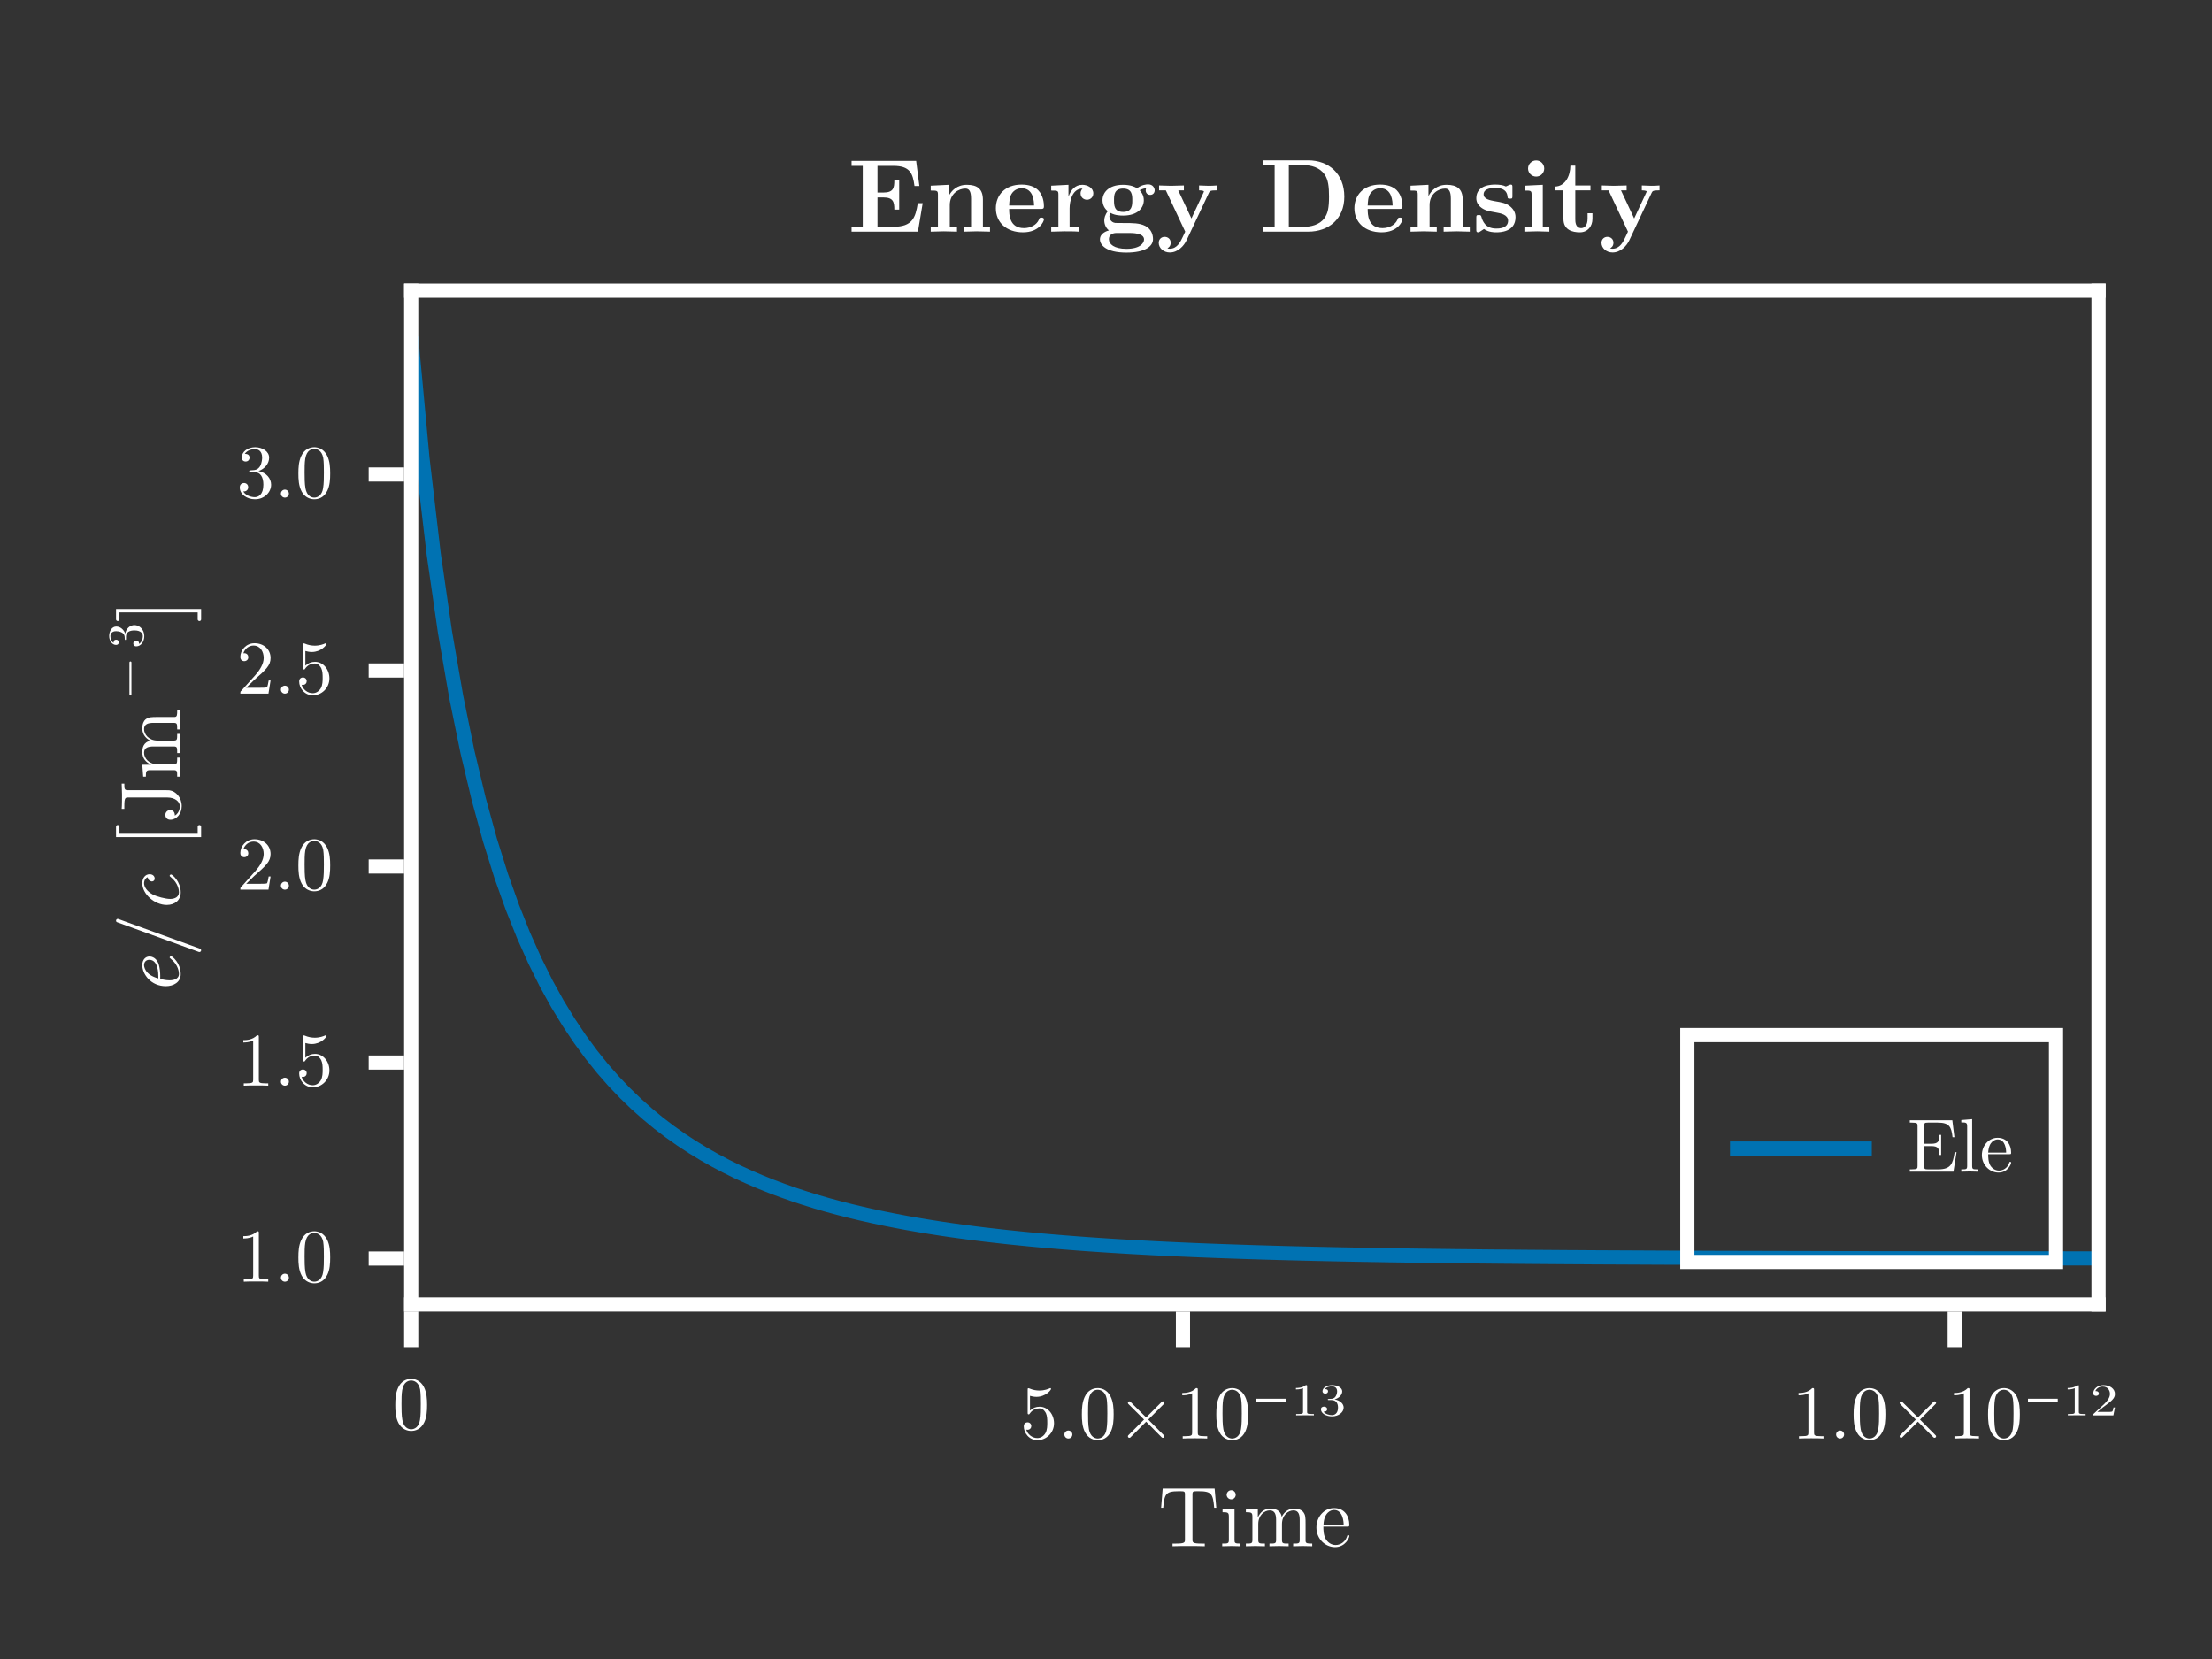 <?xml version="1.0" encoding="UTF-8"?>
<svg xmlns="http://www.w3.org/2000/svg" xmlns:xlink="http://www.w3.org/1999/xlink" width="312" height="234" viewBox="0 0 312 234">
<rect x="0" y="0" width="312" height="234" fill="#333333" stroke="none"/>
<defs>
<g>
<g id="glyph-0-0-3cd4cf21">
<path d="M 8.219 -5.422 L 7.984 -8.125 L 0.656 -8.125 L 0.438 -5.422 L 0.734 -5.422 C 0.906 -7.359 1.078 -7.75 2.891 -7.75 C 3.109 -7.75 3.422 -7.75 3.547 -7.734 C 3.797 -7.688 3.797 -7.547 3.797 -7.266 L 3.797 -0.953 C 3.797 -0.547 3.797 -0.375 2.531 -0.375 L 2.047 -0.375 L 2.047 0 C 2.547 -0.031 3.766 -0.031 4.312 -0.031 C 4.875 -0.031 6.109 -0.031 6.594 0 L 6.594 -0.375 L 6.125 -0.375 C 4.859 -0.375 4.859 -0.547 4.859 -0.953 L 4.859 -7.266 C 4.859 -7.516 4.859 -7.688 5.078 -7.734 C 5.203 -7.75 5.531 -7.75 5.766 -7.75 C 7.578 -7.75 7.75 -7.359 7.922 -5.422 Z M 8.219 -5.422 "/>
</g>
<g id="glyph-1-0-3cd4cf21">
<path d="M 2.969 0 L 2.969 -0.375 C 2.172 -0.375 2.125 -0.438 2.125 -0.906 L 2.125 -5.297 L 0.438 -5.172 L 0.438 -4.797 C 1.219 -4.797 1.328 -4.734 1.328 -4.141 L 1.328 -0.906 C 1.328 -0.375 1.203 -0.375 0.391 -0.375 L 0.391 0 L 1.719 -0.031 C 2.141 -0.031 2.562 -0.016 2.969 0 Z M 2.297 -7.25 C 2.297 -7.578 2.031 -7.891 1.672 -7.891 C 1.266 -7.891 1.016 -7.547 1.016 -7.25 C 1.016 -6.922 1.297 -6.609 1.656 -6.609 C 2.062 -6.609 2.297 -6.953 2.297 -7.25 Z M 2.297 -7.25 "/>
</g>
<g id="glyph-1-1-3cd4cf21">
<path d="M 9.75 0 L 9.75 -0.375 C 9.125 -0.375 8.828 -0.375 8.812 -0.734 L 8.812 -3.031 C 8.812 -4.062 8.812 -4.422 8.453 -4.859 C 8.281 -5.062 7.891 -5.297 7.188 -5.297 C 6.188 -5.297 5.656 -4.578 5.453 -4.125 C 5.281 -5.172 4.391 -5.297 3.859 -5.297 C 2.969 -5.297 2.406 -4.781 2.078 -4.047 L 2.078 -5.297 L 0.391 -5.172 L 0.391 -4.797 C 1.219 -4.797 1.312 -4.719 1.312 -4.125 L 1.312 -0.906 C 1.312 -0.375 1.188 -0.375 0.391 -0.375 L 0.391 0 L 1.734 -0.031 L 3.078 0 L 3.078 -0.375 C 2.281 -0.375 2.141 -0.375 2.141 -0.906 L 2.141 -3.125 C 2.141 -4.375 3 -5.047 3.766 -5.047 C 4.531 -5.047 4.656 -4.391 4.656 -3.703 L 4.656 -0.906 C 4.656 -0.375 4.531 -0.375 3.719 -0.375 L 3.719 0 L 5.078 -0.031 L 6.422 0 L 6.422 -0.375 C 5.609 -0.375 5.484 -0.375 5.484 -0.906 L 5.484 -3.125 C 5.484 -4.375 6.344 -5.047 7.109 -5.047 C 7.859 -5.047 7.984 -4.391 7.984 -3.703 L 7.984 -0.906 C 7.984 -0.375 7.859 -0.375 7.062 -0.375 L 7.062 0 L 8.406 -0.031 Z M 9.75 0 "/>
</g>
<g id="glyph-2-0-3cd4cf21">
<path d="M 4.984 -1.422 C 4.984 -1.547 4.891 -1.578 4.828 -1.578 C 4.719 -1.578 4.688 -1.5 4.672 -1.406 C 4.25 -0.172 3.172 -0.172 3.047 -0.172 C 2.453 -0.172 1.969 -0.531 1.688 -0.969 C 1.328 -1.547 1.328 -2.344 1.328 -2.766 L 4.688 -2.766 C 4.938 -2.766 4.984 -2.766 4.984 -3.031 C 4.984 -4.219 4.328 -5.375 2.828 -5.375 C 1.438 -5.375 0.344 -4.141 0.344 -2.641 C 0.344 -1.031 1.594 0.125 2.969 0.125 C 4.438 0.125 4.984 -1.203 4.984 -1.422 Z M 4.188 -3.031 L 1.344 -3.031 C 1.422 -4.812 2.422 -5.109 2.828 -5.109 C 4.062 -5.109 4.188 -3.484 4.188 -3.031 Z M 4.188 -3.031 "/>
</g>
<g id="glyph-3-0-3cd4cf21">
<path d="M 4.906 -3.422 C 4.906 -4.266 4.859 -5.125 4.484 -5.906 C 3.984 -6.938 3.109 -7.109 2.672 -7.109 C 2.031 -7.109 1.25 -6.828 0.812 -5.844 C 0.469 -5.094 0.422 -4.266 0.422 -3.422 C 0.422 -2.609 0.453 -1.656 0.891 -0.844 C 1.359 0.016 2.141 0.234 2.656 0.234 C 3.234 0.234 4.047 0.016 4.516 -1 C 4.859 -1.734 4.906 -2.578 4.906 -3.422 Z M 4.016 -3.547 C 4.016 -2.75 4.016 -2.016 3.906 -1.328 C 3.75 -0.312 3.141 0 2.656 0 C 2.234 0 1.609 -0.266 1.422 -1.297 C 1.297 -1.938 1.297 -2.906 1.297 -3.547 C 1.297 -4.219 1.297 -4.938 1.391 -5.5 C 1.594 -6.781 2.391 -6.875 2.656 -6.875 C 3.016 -6.875 3.719 -6.688 3.922 -5.625 C 4.016 -5.031 4.016 -4.219 4.016 -3.547 Z M 4.016 -3.547 "/>
</g>
<g id="glyph-3-1-3cd4cf21">
<path d="M 6.953 -2.75 L 6.688 -2.75 C 6.422 -1.109 6.172 -0.328 4.344 -0.328 L 2.922 -0.328 C 2.422 -0.328 2.406 -0.406 2.406 -0.75 L 2.406 -3.609 L 3.359 -3.609 C 4.391 -3.609 4.516 -3.266 4.516 -2.359 L 4.781 -2.359 L 4.781 -5.188 L 4.516 -5.188 C 4.516 -4.266 4.391 -3.938 3.359 -3.938 L 2.406 -3.938 L 2.406 -6.5 C 2.406 -6.844 2.422 -6.922 2.922 -6.922 L 4.297 -6.922 C 5.938 -6.922 6.219 -6.344 6.391 -4.859 L 6.656 -4.859 L 6.359 -7.25 L 0.359 -7.25 L 0.359 -6.922 L 0.609 -6.922 C 1.438 -6.922 1.453 -6.812 1.453 -6.422 L 1.453 -0.828 C 1.453 -0.453 1.438 -0.328 0.609 -0.328 L 0.359 -0.328 L 0.359 0 L 6.516 0 Z M 6.953 -2.75 "/>
</g>
<g id="glyph-3-2-3cd4cf21">
<path d="M 2.719 0 L 2.719 -0.328 C 2 -0.328 1.891 -0.328 1.891 -0.812 L 1.891 -7.406 L 0.359 -7.281 L 0.359 -6.953 C 1.094 -6.953 1.188 -6.891 1.188 -6.359 L 1.188 -0.812 C 1.188 -0.328 1.062 -0.328 0.359 -0.328 L 0.359 0 L 1.531 -0.031 Z M 2.719 0 "/>
</g>
<g id="glyph-3-3-3cd4cf21">
<path d="M 4.422 -1.266 C 4.422 -1.375 4.344 -1.391 4.297 -1.391 C 4.188 -1.391 4.172 -1.328 4.156 -1.25 C 3.781 -0.156 2.812 -0.156 2.703 -0.156 C 2.172 -0.156 1.75 -0.469 1.5 -0.859 C 1.188 -1.375 1.188 -2.078 1.188 -2.469 L 4.156 -2.469 C 4.391 -2.469 4.422 -2.469 4.422 -2.688 C 4.422 -3.75 3.859 -4.781 2.516 -4.781 C 1.281 -4.781 0.297 -3.688 0.297 -2.344 C 0.297 -0.922 1.422 0.125 2.641 0.125 C 3.953 0.125 4.422 -1.062 4.422 -1.266 Z M 3.719 -2.688 L 1.188 -2.688 C 1.266 -4.281 2.156 -4.547 2.516 -4.547 C 3.625 -4.547 3.719 -3.109 3.719 -2.688 Z M 3.719 -2.688 "/>
</g>
<g id="glyph-4-0-3cd4cf21">
<path d="M 4.797 -2.141 C 4.797 -3.422 3.922 -4.484 2.766 -4.484 C 2.25 -4.484 1.797 -4.312 1.406 -3.938 L 1.406 -6.016 C 1.625 -5.953 1.969 -5.875 2.312 -5.875 C 3.625 -5.875 4.375 -6.844 4.375 -6.984 C 4.375 -7.047 4.344 -7.109 4.266 -7.109 C 4.266 -7.109 4.234 -7.109 4.188 -7.078 C 3.969 -6.984 3.453 -6.766 2.734 -6.766 C 2.312 -6.766 1.812 -6.844 1.312 -7.062 C 1.234 -7.094 1.188 -7.094 1.188 -7.094 C 1.078 -7.094 1.078 -7.016 1.078 -6.844 L 1.078 -3.688 C 1.078 -3.484 1.078 -3.406 1.234 -3.406 C 1.297 -3.406 1.328 -3.438 1.359 -3.5 C 1.484 -3.672 1.875 -4.25 2.75 -4.25 C 3.297 -4.25 3.562 -3.75 3.656 -3.562 C 3.828 -3.172 3.844 -2.75 3.844 -2.219 C 3.844 -1.844 3.844 -1.203 3.578 -0.75 C 3.328 -0.344 2.938 -0.062 2.438 -0.062 C 1.672 -0.062 1.062 -0.625 0.875 -1.266 C 0.906 -1.25 0.938 -1.234 1.062 -1.234 C 1.406 -1.234 1.594 -1.5 1.594 -1.766 C 1.594 -2.016 1.406 -2.281 1.062 -2.281 C 0.906 -2.281 0.531 -2.203 0.531 -1.719 C 0.531 -0.797 1.266 0.234 2.469 0.234 C 3.703 0.234 4.797 -0.797 4.797 -2.141 Z M 4.797 -2.141 "/>
</g>
<g id="glyph-4-1-3cd4cf21">
<path d="M 4.906 -3.422 C 4.906 -4.266 4.859 -5.125 4.484 -5.906 C 3.984 -6.938 3.109 -7.109 2.672 -7.109 C 2.031 -7.109 1.25 -6.828 0.812 -5.844 C 0.469 -5.094 0.422 -4.266 0.422 -3.422 C 0.422 -2.609 0.453 -1.656 0.891 -0.844 C 1.359 0.016 2.141 0.234 2.656 0.234 C 3.234 0.234 4.047 0.016 4.516 -1 C 4.859 -1.734 4.906 -2.578 4.906 -3.422 Z M 4.016 -3.547 C 4.016 -2.75 4.016 -2.016 3.906 -1.328 C 3.75 -0.312 3.141 0 2.656 0 C 2.234 0 1.609 -0.266 1.422 -1.297 C 1.297 -1.938 1.297 -2.906 1.297 -3.547 C 1.297 -4.219 1.297 -4.938 1.391 -5.5 C 1.594 -6.781 2.391 -6.875 2.656 -6.875 C 3.016 -6.875 3.719 -6.688 3.922 -5.625 C 4.016 -5.031 4.016 -4.219 4.016 -3.547 Z M 4.016 -3.547 "/>
</g>
<g id="glyph-4-2-3cd4cf21">
<path d="M 6.656 -0.156 C 6.75 -0.234 6.75 -0.375 6.656 -0.453 L 4.453 -2.672 L 6.656 -4.875 C 6.75 -4.969 6.75 -5.094 6.656 -5.172 C 6.578 -5.266 6.453 -5.266 6.359 -5.172 L 4.156 -2.969 L 1.938 -5.172 C 1.859 -5.266 1.719 -5.266 1.641 -5.172 C 1.562 -5.094 1.562 -4.969 1.641 -4.875 L 3.859 -2.672 L 1.641 -0.453 C 1.562 -0.375 1.562 -0.234 1.641 -0.156 C 1.719 -0.078 1.859 -0.078 1.938 -0.156 L 4.156 -2.375 L 6.359 -0.156 C 6.453 -0.078 6.578 -0.078 6.656 -0.156 Z M 6.656 -0.156 "/>
</g>
<g id="glyph-4-3-3cd4cf21">
<path d="M 3.219 -3.266 L 3.219 -3.453 L 2.984 -3.453 C 2.281 -3.453 2.266 -3.531 2.266 -3.766 L 2.266 -7.359 C 2.266 -7.516 2.266 -7.531 2.078 -7.531 C 1.594 -7.125 0.922 -7.125 0.688 -7.125 L 0.688 -6.922 C 0.828 -6.922 1.297 -6.922 1.688 -7.094 L 1.688 -3.766 C 1.688 -3.547 1.672 -3.453 0.969 -3.453 L 0.719 -3.453 L 0.719 -3.266 C 1 -3.281 1.672 -3.281 1.969 -3.281 C 2.281 -3.281 2.953 -3.281 3.219 -3.266 Z M 3.219 -3.266 "/>
</g>
<g id="glyph-4-4-3cd4cf21">
<path d="M 4.469 0 L 4.469 -0.328 L 4.125 -0.328 C 3.172 -0.328 3.141 -0.453 3.141 -0.844 L 3.141 -6.828 C 3.141 -7.094 3.141 -7.109 2.891 -7.109 C 2.234 -6.422 1.297 -6.422 0.953 -6.422 L 0.953 -6.094 C 1.156 -6.094 1.797 -6.094 2.344 -6.375 L 2.344 -0.844 C 2.344 -0.453 2.312 -0.328 1.359 -0.328 L 1.016 -0.328 L 1.016 0 C 1.391 -0.031 2.312 -0.031 2.75 -0.031 C 3.172 -0.031 4.094 -0.031 4.469 0 Z M 4.469 0 "/>
</g>
<g id="glyph-4-5-3cd4cf21">
<path d="M 2.047 -0.562 C 2.047 -0.875 1.797 -1.125 1.484 -1.125 C 1.172 -1.125 0.922 -0.875 0.922 -0.562 C 0.922 -0.25 1.172 0 1.484 0 C 1.797 0 2.047 -0.25 2.047 -0.562 Z M 2.047 -0.562 "/>
</g>
<g id="glyph-4-6-3cd4cf21">
<path d="M 3.453 -4.375 L 3.25 -4.375 C 3.219 -4.188 3.172 -3.906 3.078 -3.812 C 3.031 -3.75 2.531 -3.75 2.359 -3.75 L 0.969 -3.75 L 1.797 -4.422 C 2.984 -5.297 3.453 -5.641 3.453 -6.281 C 3.453 -7.016 2.75 -7.531 1.828 -7.531 C 0.953 -7.531 0.391 -6.938 0.391 -6.375 C 0.391 -6.016 0.766 -6.016 0.797 -6.016 C 0.922 -6.016 1.188 -6.078 1.188 -6.344 C 1.188 -6.516 1.062 -6.688 0.781 -6.688 L 0.688 -6.688 C 0.859 -7.094 1.281 -7.328 1.719 -7.328 C 2.422 -7.328 2.75 -6.812 2.75 -6.281 C 2.75 -5.781 2.375 -5.266 1.938 -4.859 L 0.469 -3.5 C 0.391 -3.422 0.391 -3.422 0.391 -3.266 L 3.234 -3.266 Z M 3.453 -4.375 "/>
</g>
<g id="glyph-5-0-3cd4cf21">
<path d="M 2.047 -0.562 C 2.047 -0.875 1.797 -1.125 1.484 -1.125 C 1.172 -1.125 0.922 -0.875 0.922 -0.562 C 0.922 -0.25 1.172 0 1.484 0 C 1.797 0 2.047 -0.25 2.047 -0.562 Z M 2.047 -0.562 "/>
</g>
<g id="glyph-5-1-3cd4cf21">
<path d="M 4.469 0 L 4.469 -0.328 L 4.125 -0.328 C 3.172 -0.328 3.141 -0.453 3.141 -0.844 L 3.141 -6.828 C 3.141 -7.094 3.141 -7.109 2.891 -7.109 C 2.234 -6.422 1.297 -6.422 0.953 -6.422 L 0.953 -6.094 C 1.156 -6.094 1.797 -6.094 2.344 -6.375 L 2.344 -0.844 C 2.344 -0.453 2.312 -0.328 1.359 -0.328 L 1.016 -0.328 L 1.016 0 C 1.391 -0.031 2.312 -0.031 2.75 -0.031 C 3.172 -0.031 4.094 -0.031 4.469 0 Z M 4.469 0 "/>
</g>
<g id="glyph-6-0-3cd4cf21">
<path d="M 4.906 -3.422 C 4.906 -4.266 4.859 -5.125 4.484 -5.906 C 3.984 -6.938 3.109 -7.109 2.672 -7.109 C 2.031 -7.109 1.25 -6.828 0.812 -5.844 C 0.469 -5.094 0.422 -4.266 0.422 -3.422 C 0.422 -2.609 0.453 -1.656 0.891 -0.844 C 1.359 0.016 2.141 0.234 2.656 0.234 C 3.234 0.234 4.047 0.016 4.516 -1 C 4.859 -1.734 4.906 -2.578 4.906 -3.422 Z M 4.016 -3.547 C 4.016 -2.75 4.016 -2.016 3.906 -1.328 C 3.75 -0.312 3.141 0 2.656 0 C 2.234 0 1.609 -0.266 1.422 -1.297 C 1.297 -1.938 1.297 -2.906 1.297 -3.547 C 1.297 -4.219 1.297 -4.938 1.391 -5.5 C 1.594 -6.781 2.391 -6.875 2.656 -6.875 C 3.016 -6.875 3.719 -6.688 3.922 -5.625 C 4.016 -5.031 4.016 -4.219 4.016 -3.547 Z M 4.016 -3.547 "/>
</g>
<g id="glyph-6-1-3cd4cf21">
<path d="M 3.516 -4.359 C 3.516 -4.891 3.031 -5.375 2.234 -5.516 C 2.859 -5.688 3.312 -6.141 3.312 -6.656 C 3.312 -7.172 2.625 -7.531 1.891 -7.531 C 1.109 -7.531 0.531 -7.141 0.531 -6.656 C 0.531 -6.453 0.703 -6.328 0.922 -6.328 C 1.156 -6.328 1.312 -6.469 1.312 -6.656 C 1.312 -6.969 0.953 -6.969 0.828 -6.969 C 1.078 -7.281 1.578 -7.359 1.859 -7.359 C 2.172 -7.359 2.594 -7.219 2.594 -6.656 C 2.594 -6.578 2.578 -6.203 2.375 -5.922 C 2.156 -5.609 1.891 -5.594 1.703 -5.594 C 1.625 -5.578 1.453 -5.578 1.391 -5.578 C 1.328 -5.562 1.281 -5.562 1.281 -5.5 C 1.281 -5.422 1.328 -5.422 1.469 -5.422 L 1.797 -5.422 C 2.438 -5.422 2.719 -4.984 2.719 -4.359 C 2.719 -3.484 2.188 -3.297 1.859 -3.297 C 1.531 -3.297 0.953 -3.422 0.672 -3.781 C 0.953 -3.75 1.188 -3.891 1.188 -4.141 C 1.188 -4.375 0.969 -4.5 0.75 -4.5 C 0.562 -4.5 0.312 -4.406 0.312 -4.125 C 0.312 -3.547 1.031 -3.125 1.875 -3.125 C 2.812 -3.125 3.516 -3.703 3.516 -4.359 Z M 3.516 -4.359 "/>
</g>
<g id="glyph-7-0-3cd4cf21">
<path d="M 0.719 -5.609 L 4.922 -5.609 L 4.922 -5.109 L 0.719 -5.109 Z M 0.719 -5.609 "/>
</g>
<g id="glyph-8-0-3cd4cf21">
<path d="M -1.25 -5.609 C -1.312 -5.609 -1.438 -5.516 -1.438 -5.422 C -1.438 -5.375 -1.422 -5.359 -1.312 -5.266 C -0.188 -4.375 -0.125 -3.312 -0.125 -3.109 C -0.125 -2.328 -0.984 -2.203 -1.453 -2.203 C -1.906 -2.203 -2.453 -2.312 -2.766 -2.406 L -2.766 -2.875 C -2.766 -3.234 -2.812 -4.031 -3.031 -4.609 C -3.422 -5.562 -4.203 -5.562 -4.281 -5.562 C -4.844 -5.562 -5.297 -5.109 -5.297 -4.344 C -5.297 -3.078 -4.094 -1.375 -1.969 -1.375 C -0.891 -1.375 0.125 -1.938 0.125 -3.078 C 0.125 -4.625 -1.062 -5.609 -1.25 -5.609 Z M -4.312 -5.094 C -3.031 -5.094 -3.031 -3.125 -3.031 -2.719 L -3.031 -2.469 C -5 -2.984 -5.047 -4.219 -5.047 -4.344 C -5.047 -4.828 -4.719 -5.094 -4.312 -5.094 Z M -4.312 -5.094 "/>
</g>
<g id="glyph-9-0-3cd4cf21">
<path d="M -8.766 -5.344 C -8.891 -5.344 -9 -5.234 -9 -5.094 C -9 -4.984 -8.938 -4.906 -8.844 -4.875 L 2.672 -0.688 C 2.703 -0.672 2.734 -0.672 2.766 -0.672 C 2.891 -0.672 3 -0.781 3 -0.906 C 3 -1.016 2.938 -1.109 2.844 -1.141 L -8.672 -5.328 C -8.703 -5.344 -8.734 -5.344 -8.766 -5.344 Z M -8.766 -5.344 "/>
</g>
<g id="glyph-10-0-3cd4cf21">
<path d="M -1.25 -5.609 C -1.312 -5.609 -1.438 -5.516 -1.438 -5.422 C -1.438 -5.375 -1.422 -5.359 -1.312 -5.266 C -0.188 -4.375 -0.125 -3.312 -0.125 -3.109 C -0.125 -2.453 -0.672 -2.156 -1.375 -2.156 C -2 -2.156 -3.266 -2.484 -3.844 -2.797 C -4.625 -3.234 -5.047 -3.828 -5.047 -4.375 C -5.047 -4.5 -5.016 -5.047 -4.531 -5.219 C -4.453 -4.625 -3.938 -4.625 -3.938 -4.625 C -3.75 -4.625 -3.547 -4.75 -3.547 -5.031 C -3.547 -5.359 -3.812 -5.641 -4.266 -5.641 C -4.859 -5.641 -5.297 -5.125 -5.297 -4.359 C -5.297 -2.875 -3.594 -1.312 -1.844 -1.312 C -0.656 -1.312 0.125 -2.031 0.125 -3.078 C 0.125 -4.625 -1.062 -5.609 -1.25 -5.609 Z M -1.25 -5.609 "/>
</g>
<g id="glyph-11-0-3cd4cf21">
</g>
<g id="glyph-12-0-3cd4cf21">
<path d="M 2.766 -3.078 C 2.625 -3.078 2.516 -2.969 2.516 -2.828 L 2.516 -1.844 L -8.516 -1.844 L -8.516 -2.828 C -8.516 -2.969 -8.625 -3.078 -8.766 -3.078 C -8.891 -3.078 -9 -2.969 -9 -2.828 L -9 -1.375 L 3 -1.375 L 3 -2.828 C 3 -2.969 2.891 -3.078 2.766 -3.078 Z M 2.766 -3.078 "/>
</g>
<g id="glyph-13-0-3cd4cf21">
<path d="M -7.828 -5.578 L -8.203 -5.578 L -8.156 -4.031 C -8.156 -3.531 -8.156 -2.469 -8.203 -2.016 L -7.828 -2.016 L -7.828 -2.453 C -7.828 -3.625 -7.672 -3.625 -7.25 -3.625 L -1.781 -3.625 C -0.672 -3.625 0 -3.031 0 -2.391 C 0 -2.312 0 -1.5 -0.703 -1.062 C -0.703 -1.688 -1.062 -1.844 -1.375 -1.844 C -1.797 -1.844 -2.047 -1.5 -2.047 -1.156 C -2.047 -0.906 -1.875 -0.484 -1.344 -0.484 C -0.453 -0.484 0.266 -1.344 0.266 -2.406 C 0.266 -3.641 -0.578 -4.516 -1.469 -4.641 C -1.578 -4.656 -1.594 -4.656 -2 -4.656 L -7.328 -4.656 C -7.828 -4.656 -7.828 -4.828 -7.828 -5.578 Z M -7.828 -5.578 "/>
</g>
<g id="glyph-14-0-3cd4cf21">
<path d="M 0 -9.75 L -0.375 -9.75 C -0.375 -9.125 -0.375 -8.828 -0.734 -8.812 L -3.031 -8.812 C -4.062 -8.812 -4.422 -8.812 -4.859 -8.453 C -5.062 -8.281 -5.297 -7.891 -5.297 -7.188 C -5.297 -6.188 -4.578 -5.656 -4.125 -5.453 C -5.172 -5.281 -5.297 -4.391 -5.297 -3.859 C -5.297 -2.969 -4.781 -2.406 -4.047 -2.078 L -5.297 -2.078 L -5.172 -0.391 L -4.797 -0.391 C -4.797 -1.219 -4.719 -1.312 -4.125 -1.312 L -0.906 -1.312 C -0.375 -1.312 -0.375 -1.188 -0.375 -0.391 L 0 -0.391 L -0.031 -1.734 L 0 -3.078 L -0.375 -3.078 C -0.375 -2.281 -0.375 -2.141 -0.906 -2.141 L -3.125 -2.141 C -4.375 -2.141 -5.047 -3 -5.047 -3.766 C -5.047 -4.531 -4.391 -4.656 -3.703 -4.656 L -0.906 -4.656 C -0.375 -4.656 -0.375 -4.531 -0.375 -3.719 L 0 -3.719 L -0.031 -5.078 L 0 -6.422 L -0.375 -6.422 C -0.375 -5.609 -0.375 -5.484 -0.906 -5.484 L -3.125 -5.484 C -4.375 -5.484 -5.047 -6.344 -5.047 -7.109 C -5.047 -7.859 -4.391 -7.984 -3.703 -7.984 L -0.906 -7.984 C -0.375 -7.984 -0.375 -7.859 -0.375 -7.062 L 0 -7.062 L -0.031 -8.406 Z M 0 -9.75 "/>
</g>
<g id="glyph-15-0-3cd4cf21">
<path d="M -1.797 -5.203 C -1.875 -5.203 -1.938 -5.141 -1.938 -5.062 L -1.938 -0.547 C -1.938 -0.469 -1.875 -0.406 -1.797 -0.406 C -1.719 -0.406 -1.656 -0.469 -1.656 -0.547 L -1.656 -5.062 C -1.656 -5.141 -1.719 -5.203 -1.797 -5.203 Z M -1.797 -5.203 "/>
</g>
<g id="glyph-16-0-3cd4cf21">
<path d="M -1.234 -3.297 C -1.828 -3.297 -2.391 -2.844 -2.531 -2.094 C -2.734 -2.672 -3.234 -3.094 -3.797 -3.094 C -4.391 -3.094 -4.797 -2.469 -4.797 -1.766 C -4.797 -1.047 -4.359 -0.5 -3.812 -0.5 C -3.578 -0.5 -3.438 -0.656 -3.438 -0.859 C -3.438 -1.094 -3.594 -1.234 -3.812 -1.234 C -4.172 -1.234 -4.172 -0.891 -4.172 -0.781 C -4.531 -1.016 -4.625 -1.484 -4.625 -1.75 C -4.625 -2.031 -4.453 -2.438 -3.812 -2.438 C -3.719 -2.438 -3.312 -2.422 -2.984 -2.234 C -2.641 -2.016 -2.625 -1.766 -2.609 -1.594 C -2.609 -1.531 -2.594 -1.359 -2.594 -1.312 C -2.578 -1.25 -2.578 -1.203 -2.5 -1.203 C -2.422 -1.203 -2.422 -1.25 -2.422 -1.375 L -2.422 -1.688 C -2.422 -2.281 -1.938 -2.547 -1.234 -2.547 C -0.25 -2.547 -0.047 -2.047 -0.047 -1.734 C -0.047 -1.422 -0.172 -0.891 -0.594 -0.641 C -0.547 -0.891 -0.719 -1.109 -0.984 -1.109 C -1.25 -1.109 -1.391 -0.922 -1.391 -0.703 C -1.391 -0.531 -1.297 -0.297 -0.969 -0.297 C -0.312 -0.297 0.156 -0.969 0.156 -1.75 C 0.156 -2.641 -0.5 -3.297 -1.234 -3.297 Z M -1.234 -3.297 "/>
</g>
<g id="glyph-17-0-3cd4cf21">
<path d="M 3 -1.969 L -9 -1.969 L -9 -0.5 C -9 -0.375 -8.891 -0.266 -8.766 -0.266 C -8.625 -0.266 -8.516 -0.375 -8.516 -0.5 L -8.516 -1.484 L 2.516 -1.484 L 2.516 -0.5 C 2.516 -0.375 2.625 -0.266 2.766 -0.266 C 2.891 -0.266 3 -0.375 3 -0.5 Z M 3 -1.969 "/>
</g>
<g id="glyph-18-0-3cd4cf21">
<path d="M 4.469 0 L 4.469 -0.328 L 4.125 -0.328 C 3.172 -0.328 3.141 -0.453 3.141 -0.844 L 3.141 -6.828 C 3.141 -7.094 3.141 -7.109 2.891 -7.109 C 2.234 -6.422 1.297 -6.422 0.953 -6.422 L 0.953 -6.094 C 1.156 -6.094 1.797 -6.094 2.344 -6.375 L 2.344 -0.844 C 2.344 -0.453 2.312 -0.328 1.359 -0.328 L 1.016 -0.328 L 1.016 0 C 1.391 -0.031 2.312 -0.031 2.75 -0.031 C 3.172 -0.031 4.094 -0.031 4.469 0 Z M 4.469 0 "/>
</g>
<g id="glyph-18-1-3cd4cf21">
<path d="M 4.906 -3.422 C 4.906 -4.266 4.859 -5.125 4.484 -5.906 C 3.984 -6.938 3.109 -7.109 2.672 -7.109 C 2.031 -7.109 1.25 -6.828 0.812 -5.844 C 0.469 -5.094 0.422 -4.266 0.422 -3.422 C 0.422 -2.609 0.453 -1.656 0.891 -0.844 C 1.359 0.016 2.141 0.234 2.656 0.234 C 3.234 0.234 4.047 0.016 4.516 -1 C 4.859 -1.734 4.906 -2.578 4.906 -3.422 Z M 4.016 -3.547 C 4.016 -2.75 4.016 -2.016 3.906 -1.328 C 3.75 -0.312 3.141 0 2.656 0 C 2.234 0 1.609 -0.266 1.422 -1.297 C 1.297 -1.938 1.297 -2.906 1.297 -3.547 C 1.297 -4.219 1.297 -4.938 1.391 -5.5 C 1.594 -6.781 2.391 -6.875 2.656 -6.875 C 3.016 -6.875 3.719 -6.688 3.922 -5.625 C 4.016 -5.031 4.016 -4.219 4.016 -3.547 Z M 4.016 -3.547 "/>
</g>
<g id="glyph-18-2-3cd4cf21">
<path d="M 4.797 -1.859 L 4.531 -1.859 C 4.469 -1.531 4.391 -1.062 4.297 -0.906 C 4.219 -0.828 3.516 -0.828 3.281 -0.828 L 1.359 -0.828 L 2.484 -1.922 C 4.156 -3.391 4.797 -3.969 4.797 -5.031 C 4.797 -6.25 3.828 -7.109 2.531 -7.109 C 1.328 -7.109 0.531 -6.125 0.531 -5.172 C 0.531 -4.578 1.062 -4.578 1.094 -4.578 C 1.281 -4.578 1.656 -4.703 1.656 -5.141 C 1.656 -5.422 1.469 -5.703 1.094 -5.703 C 1 -5.703 0.984 -5.703 0.953 -5.688 C 1.188 -6.375 1.766 -6.781 2.391 -6.781 C 3.359 -6.781 3.828 -5.906 3.828 -5.031 C 3.828 -4.188 3.281 -3.344 2.703 -2.672 L 0.656 -0.391 C 0.531 -0.281 0.531 -0.25 0.531 0 L 4.5 0 Z M 4.797 -1.859 "/>
</g>
<g id="glyph-18-3-3cd4cf21">
<path d="M 4.797 -2.141 C 4.797 -3.422 3.922 -4.484 2.766 -4.484 C 2.25 -4.484 1.797 -4.312 1.406 -3.938 L 1.406 -6.016 C 1.625 -5.953 1.969 -5.875 2.312 -5.875 C 3.625 -5.875 4.375 -6.844 4.375 -6.984 C 4.375 -7.047 4.344 -7.109 4.266 -7.109 C 4.266 -7.109 4.234 -7.109 4.188 -7.078 C 3.969 -6.984 3.453 -6.766 2.734 -6.766 C 2.312 -6.766 1.812 -6.844 1.312 -7.062 C 1.234 -7.094 1.188 -7.094 1.188 -7.094 C 1.078 -7.094 1.078 -7.016 1.078 -6.844 L 1.078 -3.688 C 1.078 -3.484 1.078 -3.406 1.234 -3.406 C 1.297 -3.406 1.328 -3.438 1.359 -3.5 C 1.484 -3.672 1.875 -4.25 2.75 -4.25 C 3.297 -4.25 3.562 -3.75 3.656 -3.562 C 3.828 -3.172 3.844 -2.75 3.844 -2.219 C 3.844 -1.844 3.844 -1.203 3.578 -0.75 C 3.328 -0.344 2.938 -0.062 2.438 -0.062 C 1.672 -0.062 1.062 -0.625 0.875 -1.266 C 0.906 -1.25 0.938 -1.234 1.062 -1.234 C 1.406 -1.234 1.594 -1.5 1.594 -1.766 C 1.594 -2.016 1.406 -2.281 1.062 -2.281 C 0.906 -2.281 0.531 -2.203 0.531 -1.719 C 0.531 -0.797 1.266 0.234 2.469 0.234 C 3.703 0.234 4.797 -0.797 4.797 -2.141 Z M 4.797 -2.141 "/>
</g>
<g id="glyph-18-4-3cd4cf21">
<path d="M 4.875 -1.828 C 4.875 -2.703 4.203 -3.531 3.094 -3.75 C 3.969 -4.047 4.594 -4.797 4.594 -5.641 C 4.594 -6.516 3.656 -7.109 2.625 -7.109 C 1.547 -7.109 0.734 -6.469 0.734 -5.656 C 0.734 -5.297 0.969 -5.094 1.281 -5.094 C 1.609 -5.094 1.828 -5.328 1.828 -5.641 C 1.828 -6.172 1.328 -6.172 1.156 -6.172 C 1.5 -6.703 2.203 -6.844 2.578 -6.844 C 3.016 -6.844 3.609 -6.609 3.609 -5.641 C 3.609 -5.516 3.578 -4.891 3.312 -4.422 C 2.984 -3.922 2.625 -3.891 2.359 -3.875 C 2.266 -3.859 2.016 -3.844 1.938 -3.844 C 1.859 -3.828 1.781 -3.828 1.781 -3.719 C 1.781 -3.594 1.859 -3.594 2.031 -3.594 L 2.516 -3.594 C 3.391 -3.594 3.781 -2.875 3.781 -1.828 C 3.781 -0.375 3.047 -0.062 2.578 -0.062 C 2.109 -0.062 1.312 -0.25 0.938 -0.875 C 1.312 -0.828 1.641 -1.062 1.641 -1.469 C 1.641 -1.844 1.359 -2.062 1.047 -2.062 C 0.797 -2.062 0.453 -1.906 0.453 -1.438 C 0.453 -0.469 1.438 0.234 2.609 0.234 C 3.906 0.234 4.875 -0.734 4.875 -1.828 Z M 4.875 -1.828 "/>
</g>
<g id="glyph-19-0-3cd4cf21">
<path d="M 2.047 -0.562 C 2.047 -0.875 1.797 -1.125 1.484 -1.125 C 1.172 -1.125 0.922 -0.875 0.922 -0.562 C 0.922 -0.25 1.172 0 1.484 0 C 1.797 0 2.047 -0.25 2.047 -0.562 Z M 2.047 -0.562 "/>
</g>
<g id="glyph-20-0-3cd4cf21">
<path d="M 4.469 0 L 4.469 -0.328 L 4.125 -0.328 C 3.172 -0.328 3.141 -0.453 3.141 -0.844 L 3.141 -6.828 C 3.141 -7.094 3.141 -7.109 2.891 -7.109 C 2.234 -6.422 1.297 -6.422 0.953 -6.422 L 0.953 -6.094 C 1.156 -6.094 1.797 -6.094 2.344 -6.375 L 2.344 -0.844 C 2.344 -0.453 2.312 -0.328 1.359 -0.328 L 1.016 -0.328 L 1.016 0 C 1.391 -0.031 2.312 -0.031 2.75 -0.031 C 3.172 -0.031 4.094 -0.031 4.469 0 Z M 4.469 0 "/>
</g>
<g id="glyph-20-1-3cd4cf21">
<path d="M 4.797 -2.141 C 4.797 -3.422 3.922 -4.484 2.766 -4.484 C 2.25 -4.484 1.797 -4.312 1.406 -3.938 L 1.406 -6.016 C 1.625 -5.953 1.969 -5.875 2.312 -5.875 C 3.625 -5.875 4.375 -6.844 4.375 -6.984 C 4.375 -7.047 4.344 -7.109 4.266 -7.109 C 4.266 -7.109 4.234 -7.109 4.188 -7.078 C 3.969 -6.984 3.453 -6.766 2.734 -6.766 C 2.312 -6.766 1.812 -6.844 1.312 -7.062 C 1.234 -7.094 1.188 -7.094 1.188 -7.094 C 1.078 -7.094 1.078 -7.016 1.078 -6.844 L 1.078 -3.688 C 1.078 -3.484 1.078 -3.406 1.234 -3.406 C 1.297 -3.406 1.328 -3.438 1.359 -3.5 C 1.484 -3.672 1.875 -4.25 2.75 -4.25 C 3.297 -4.25 3.562 -3.75 3.656 -3.562 C 3.828 -3.172 3.844 -2.75 3.844 -2.219 C 3.844 -1.844 3.844 -1.203 3.578 -0.75 C 3.328 -0.344 2.938 -0.062 2.438 -0.062 C 1.672 -0.062 1.062 -0.625 0.875 -1.266 C 0.906 -1.25 0.938 -1.234 1.062 -1.234 C 1.406 -1.234 1.594 -1.5 1.594 -1.766 C 1.594 -2.016 1.406 -2.281 1.062 -2.281 C 0.906 -2.281 0.531 -2.203 0.531 -1.719 C 0.531 -0.797 1.266 0.234 2.469 0.234 C 3.703 0.234 4.797 -0.797 4.797 -2.141 Z M 4.797 -2.141 "/>
</g>
<g id="glyph-21-0-3cd4cf21">
<path d="M 2.047 -0.562 C 2.047 -0.875 1.797 -1.125 1.484 -1.125 C 1.172 -1.125 0.922 -0.875 0.922 -0.562 C 0.922 -0.25 1.172 0 1.484 0 C 1.797 0 2.047 -0.25 2.047 -0.562 Z M 2.047 -0.562 "/>
</g>
<g id="glyph-22-0-3cd4cf21">
<path d="M 4.797 -1.859 L 4.531 -1.859 C 4.469 -1.531 4.391 -1.062 4.297 -0.906 C 4.219 -0.828 3.516 -0.828 3.281 -0.828 L 1.359 -0.828 L 2.484 -1.922 C 4.156 -3.391 4.797 -3.969 4.797 -5.031 C 4.797 -6.25 3.828 -7.109 2.531 -7.109 C 1.328 -7.109 0.531 -6.125 0.531 -5.172 C 0.531 -4.578 1.062 -4.578 1.094 -4.578 C 1.281 -4.578 1.656 -4.703 1.656 -5.141 C 1.656 -5.422 1.469 -5.703 1.094 -5.703 C 1 -5.703 0.984 -5.703 0.953 -5.688 C 1.188 -6.375 1.766 -6.781 2.391 -6.781 C 3.359 -6.781 3.828 -5.906 3.828 -5.031 C 3.828 -4.188 3.281 -3.344 2.703 -2.672 L 0.656 -0.391 C 0.531 -0.281 0.531 -0.25 0.531 0 L 4.5 0 Z M 4.797 -1.859 "/>
</g>
<g id="glyph-22-1-3cd4cf21">
<path d="M 4.906 -3.422 C 4.906 -4.266 4.859 -5.125 4.484 -5.906 C 3.984 -6.938 3.109 -7.109 2.672 -7.109 C 2.031 -7.109 1.25 -6.828 0.812 -5.844 C 0.469 -5.094 0.422 -4.266 0.422 -3.422 C 0.422 -2.609 0.453 -1.656 0.891 -0.844 C 1.359 0.016 2.141 0.234 2.656 0.234 C 3.234 0.234 4.047 0.016 4.516 -1 C 4.859 -1.734 4.906 -2.578 4.906 -3.422 Z M 4.016 -3.547 C 4.016 -2.75 4.016 -2.016 3.906 -1.328 C 3.75 -0.312 3.141 0 2.656 0 C 2.234 0 1.609 -0.266 1.422 -1.297 C 1.297 -1.938 1.297 -2.906 1.297 -3.547 C 1.297 -4.219 1.297 -4.938 1.391 -5.5 C 1.594 -6.781 2.391 -6.875 2.656 -6.875 C 3.016 -6.875 3.719 -6.688 3.922 -5.625 C 4.016 -5.031 4.016 -4.219 4.016 -3.547 Z M 4.016 -3.547 "/>
</g>
<g id="glyph-23-0-3cd4cf21">
<path d="M 2.047 -0.562 C 2.047 -0.875 1.797 -1.125 1.484 -1.125 C 1.172 -1.125 0.922 -0.875 0.922 -0.562 C 0.922 -0.25 1.172 0 1.484 0 C 1.797 0 2.047 -0.25 2.047 -0.562 Z M 2.047 -0.562 "/>
</g>
<g id="glyph-24-0-3cd4cf21">
<path d="M 10.609 -4.016 L 9.922 -4.016 C 9.594 -2 9.188 -0.688 6.469 -0.688 L 4.234 -0.688 L 4.234 -4.828 L 5.047 -4.828 C 6.453 -4.828 6.609 -4.203 6.609 -3.109 L 7.297 -3.109 L 7.297 -7.234 L 6.609 -7.234 C 6.609 -6.141 6.469 -5.516 5.047 -5.516 L 4.234 -5.516 L 4.234 -9.281 L 6.469 -9.281 C 8.828 -9.281 9.219 -8.219 9.453 -6.438 L 10.141 -6.438 L 9.688 -9.984 L 0.578 -9.984 L 0.578 -9.281 L 2.156 -9.281 L 2.156 -0.688 L 0.578 -0.688 L 0.578 0 L 9.938 0 Z M 10.609 -4.016 "/>
</g>
<g id="glyph-24-1-3cd4cf21">
<path d="M 9.016 0 L 9.016 -0.688 L 8.016 -0.688 L 8.016 -4.484 C 8.016 -6.031 7.219 -6.609 5.75 -6.609 C 4.344 -6.609 3.562 -5.766 3.188 -5.016 L 3.188 -6.609 L 0.656 -6.484 L 0.656 -5.797 C 1.562 -5.797 1.672 -5.797 1.672 -5.219 L 1.672 -0.688 L 0.656 -0.688 L 0.656 0 L 2.516 -0.047 L 4.359 0 L 4.359 -0.688 L 3.344 -0.688 L 3.344 -3.75 C 3.344 -5.359 4.609 -6.078 5.531 -6.078 C 6.031 -6.078 6.344 -5.766 6.344 -4.656 L 6.344 -0.688 L 5.328 -0.688 L 5.328 0 L 7.172 -0.047 Z M 9.016 0 "/>
</g>
<g id="glyph-24-2-3cd4cf21">
<path d="M 7.25 -1.719 C 7.25 -1.984 6.969 -1.984 6.891 -1.984 C 6.641 -1.984 6.609 -1.906 6.531 -1.672 C 6.219 -0.969 5.391 -0.5 4.438 -0.5 C 2.359 -0.5 2.344 -2.453 2.344 -3.203 L 6.781 -3.203 C 7.094 -3.203 7.25 -3.203 7.25 -3.594 C 7.25 -4.047 7.156 -5.125 6.422 -5.859 C 5.891 -6.375 5.109 -6.641 4.094 -6.641 C 1.75 -6.641 0.469 -5.141 0.469 -3.297 C 0.469 -1.328 1.938 0.094 4.297 0.094 C 6.609 0.094 7.25 -1.469 7.25 -1.719 Z M 5.859 -3.688 L 2.344 -3.688 C 2.375 -4.25 2.391 -4.875 2.703 -5.359 C 3.078 -5.938 3.672 -6.125 4.094 -6.125 C 5.812 -6.125 5.844 -4.203 5.859 -3.688 Z M 5.859 -3.688 "/>
</g>
<g id="glyph-24-3-3cd4cf21">
<path d="M 6.484 -5.406 C 6.484 -6.172 5.688 -6.609 4.938 -6.609 C 3.906 -6.609 3.312 -5.875 2.984 -4.938 L 2.984 -6.609 L 0.547 -6.484 L 0.547 -5.797 C 1.453 -5.797 1.562 -5.797 1.562 -5.219 L 1.562 -0.688 L 0.547 -0.688 L 0.547 0 L 2.391 -0.047 C 2.953 -0.047 3.891 -0.047 4.422 0 L 4.422 -0.688 L 3.141 -0.688 L 3.141 -3.25 C 3.141 -4.281 3.5 -6.078 4.969 -6.078 C 4.969 -6.078 4.688 -5.828 4.688 -5.406 C 4.688 -4.797 5.172 -4.5 5.594 -4.5 C 6.016 -4.5 6.484 -4.812 6.484 -5.406 Z M 6.484 -5.406 "/>
</g>
<g id="glyph-24-4-3cd4cf21">
<path d="M 8.188 -5.828 C 8.188 -6.156 7.938 -6.672 7.266 -6.672 C 7.047 -6.672 6.359 -6.625 5.703 -6.125 C 5.438 -6.297 4.828 -6.609 3.734 -6.609 C 1.625 -6.609 0.828 -5.453 0.828 -4.438 C 0.828 -3.828 1.109 -3.234 1.578 -2.891 C 1.172 -2.375 1.078 -1.891 1.078 -1.578 C 1.078 -1.359 1.141 -0.641 1.734 -0.172 C 1.547 -0.125 0.469 0.172 0.469 1.094 C 0.469 1.844 1.281 2.953 4.203 2.953 C 6.812 2.953 7.953 2.078 7.953 1.062 C 7.953 0.609 7.828 -0.312 6.859 -0.812 C 6.031 -1.219 5.156 -1.219 3.734 -1.219 C 3.359 -1.219 2.688 -1.219 2.609 -1.234 C 1.969 -1.328 1.797 -1.891 1.797 -2.156 C 1.797 -2.297 1.859 -2.531 1.953 -2.641 C 2.625 -2.281 3.375 -2.266 3.734 -2.266 C 5.859 -2.266 6.656 -3.406 6.656 -4.438 C 6.656 -5.125 6.297 -5.609 6.078 -5.844 C 6.516 -6.078 6.828 -6.109 6.984 -6.125 C 6.953 -6.047 6.922 -5.906 6.922 -5.828 C 6.922 -5.453 7.172 -5.188 7.562 -5.188 C 7.938 -5.188 8.188 -5.469 8.188 -5.828 Z M 5.031 -4.438 C 5.031 -3.766 5.031 -2.781 3.734 -2.781 C 2.453 -2.781 2.453 -3.766 2.453 -4.438 C 2.453 -5.094 2.453 -6.078 3.734 -6.078 C 5.031 -6.078 5.031 -5.094 5.031 -4.438 Z M 6.688 1.094 C 6.688 1.625 6.125 2.422 4.203 2.422 C 2.453 2.422 1.734 1.75 1.734 1.078 C 1.734 0.188 2.656 0.188 2.859 0.188 L 4.578 0.188 C 5.031 0.188 6.688 0.188 6.688 1.094 Z M 6.688 1.094 "/>
</g>
<g id="glyph-24-5-3cd4cf21">
<path d="M 8.516 -5.828 L 8.516 -6.516 C 8.156 -6.484 7.719 -6.469 7.344 -6.469 L 6.016 -6.516 L 6.016 -5.828 C 6.016 -5.828 6.703 -5.828 6.703 -5.656 L 6.625 -5.469 L 4.938 -1.859 L 3.078 -5.828 L 3.875 -5.828 L 3.875 -6.516 L 2.047 -6.469 L 0.375 -6.516 L 0.375 -5.828 L 1.328 -5.828 L 4.062 0 L 3.734 0.703 C 3.406 1.406 2.938 2.406 1.891 2.406 C 1.688 2.406 1.656 2.391 1.547 2.344 C 1.672 2.281 2.016 2.078 2.016 1.562 C 2.016 1.078 1.656 0.734 1.156 0.734 C 0.75 0.734 0.328 1.016 0.328 1.578 C 0.328 2.328 1.016 2.938 1.891 2.938 C 3.016 2.938 3.875 2.031 4.266 1.188 L 7.422 -5.516 C 7.531 -5.719 7.578 -5.828 8.516 -5.828 Z M 8.516 -5.828 "/>
</g>
<g id="glyph-24-6-3cd4cf21">
</g>
<g id="glyph-24-7-3cd4cf21">
<path d="M 11.984 -4.938 C 11.984 -8.172 9.781 -10.062 6.875 -10.062 L 0.578 -10.062 L 0.578 -9.375 L 2.156 -9.375 L 2.156 -0.688 L 0.578 -0.688 L 0.578 0 L 6.891 0 C 9.781 0 11.984 -1.797 11.984 -4.938 Z M 9.828 -4.953 C 9.828 -3.359 9.656 -2.578 9.188 -1.922 C 8.484 -0.922 7.188 -0.688 6.297 -0.688 L 4.156 -0.688 L 4.156 -9.375 L 6.297 -9.375 C 7.266 -9.375 8.484 -9.094 9.203 -8.062 C 9.719 -7.328 9.828 -6.328 9.828 -4.953 Z M 9.828 -4.953 "/>
</g>
<g id="glyph-24-8-3cd4cf21">
<path d="M 6.094 -2.047 C 6.094 -2.688 5.797 -3.203 5.281 -3.609 C 4.703 -4.031 4.234 -4.125 3.094 -4.312 C 2.547 -4.422 1.594 -4.578 1.594 -5.266 C 1.594 -6.172 2.969 -6.172 3.25 -6.172 C 4.344 -6.172 4.906 -5.75 4.969 -4.938 C 4.984 -4.719 5 -4.656 5.312 -4.656 C 5.656 -4.656 5.656 -4.719 5.656 -5.062 L 5.656 -6.234 C 5.656 -6.516 5.656 -6.641 5.406 -6.641 C 5.344 -6.641 5.312 -6.641 4.734 -6.375 C 4.359 -6.562 3.844 -6.641 3.25 -6.641 C 2.812 -6.641 0.562 -6.641 0.562 -4.719 C 0.562 -4.141 0.844 -3.734 1.141 -3.484 C 1.734 -2.984 2.281 -2.891 3.422 -2.688 C 3.953 -2.594 5.047 -2.406 5.047 -1.547 C 5.047 -0.438 3.703 -0.438 3.375 -0.438 C 1.812 -0.438 1.438 -1.516 1.266 -2.141 C 1.188 -2.344 1.109 -2.344 0.906 -2.344 C 0.562 -2.344 0.562 -2.266 0.562 -1.922 L 0.562 -0.328 C 0.562 -0.047 0.562 0.094 0.828 0.094 C 0.922 0.094 0.953 0.094 1.266 -0.125 L 1.641 -0.375 C 2.312 0.094 3.078 0.094 3.375 0.094 C 3.828 0.094 6.094 0.094 6.094 -2.047 Z M 6.094 -2.047 "/>
</g>
<g id="glyph-24-9-3cd4cf21">
<path d="M 5.609 -1.812 L 5.609 -2.594 L 4.922 -2.594 L 4.922 -1.844 C 4.922 -0.844 4.453 -0.5 4.031 -0.5 C 3.188 -0.5 3.188 -1.438 3.188 -1.781 L 3.188 -5.828 L 5.328 -5.828 L 5.328 -6.516 L 3.188 -6.516 L 3.188 -9.312 L 2.5 -9.312 C 2.484 -7.844 1.766 -6.391 0.312 -6.359 L 0.312 -5.828 L 1.516 -5.828 L 1.516 -1.797 C 1.516 -0.234 2.781 0.094 3.828 0.094 C 4.938 0.094 5.609 -0.75 5.609 -1.812 Z M 5.609 -1.812 "/>
</g>
<g id="glyph-25-0-3cd4cf21">
<path d="M 9.016 0 L 9.016 -0.688 L 8.016 -0.688 L 8.016 -4.484 C 8.016 -6.031 7.219 -6.609 5.75 -6.609 C 4.344 -6.609 3.562 -5.766 3.188 -5.016 L 3.188 -6.609 L 0.656 -6.484 L 0.656 -5.797 C 1.562 -5.797 1.672 -5.797 1.672 -5.219 L 1.672 -0.688 L 0.656 -0.688 L 0.656 0 L 2.516 -0.047 L 4.359 0 L 4.359 -0.688 L 3.344 -0.688 L 3.344 -3.75 C 3.344 -5.359 4.609 -6.078 5.531 -6.078 C 6.031 -6.078 6.344 -5.766 6.344 -4.656 L 6.344 -0.688 L 5.328 -0.688 L 5.328 0 L 7.172 -0.047 Z M 9.016 0 "/>
</g>
<g id="glyph-25-1-3cd4cf21">
<path d="M 4.203 0 L 4.203 -0.688 L 3.281 -0.688 L 3.281 -6.609 L 0.734 -6.484 L 0.734 -5.797 C 1.594 -5.797 1.703 -5.797 1.703 -5.219 L 1.703 -0.688 L 0.688 -0.688 L 0.688 0 L 2.484 -0.047 Z M 3.484 -8.906 C 3.484 -9.531 2.984 -10.047 2.344 -10.047 C 1.719 -10.047 1.203 -9.531 1.203 -8.906 C 1.203 -8.281 1.719 -7.766 2.344 -7.766 C 2.984 -7.766 3.484 -8.281 3.484 -8.906 Z M 3.484 -8.906 "/>
</g>
</g>
<clipPath id="clip-0-3cd4cf21">
<path clip-rule="nonzero" d="M 58 41 L 296 41 L 296 184 L 58 184 Z M 58 41 "/>
</clipPath>
</defs>
<g fill="rgb(100%, 100%, 100%)" fill-opacity="1">
<use xlink:href="#glyph-0-0-3cd4cf21" x="163.338" y="218.089"/>
</g>
<g fill="rgb(100%, 100%, 100%)" fill-opacity="1">
<use xlink:href="#glyph-1-0-3cd4cf21" x="172.002" y="218.089"/>
</g>
<g fill="rgb(100%, 100%, 100%)" fill-opacity="1">
<use xlink:href="#glyph-1-1-3cd4cf21" x="175.338" y="218.089"/>
</g>
<g fill="rgb(100%, 100%, 100%)" fill-opacity="1">
<use xlink:href="#glyph-2-0-3cd4cf21" x="185.334" y="218.089"/>
</g>
<g fill="rgb(100%, 100%, 100%)" fill-opacity="1">
<use xlink:href="#glyph-3-0-3cd4cf21" x="55.333" y="201.597"/>
</g>
<g fill="rgb(100%, 100%, 100%)" fill-opacity="1">
<use xlink:href="#glyph-4-0-3cd4cf21" x="143.874" y="202.901"/>
</g>
<g fill="rgb(100%, 100%, 100%)" fill-opacity="1">
<use xlink:href="#glyph-5-0-3cd4cf21" x="149.208" y="202.901"/>
</g>
<g fill="rgb(100%, 100%, 100%)" fill-opacity="1">
<use xlink:href="#glyph-4-1-3cd4cf21" x="152.173" y="202.901"/>
</g>
<g fill="rgb(100%, 100%, 100%)" fill-opacity="1">
<use xlink:href="#glyph-4-2-3cd4cf21" x="157.506" y="202.901"/>
</g>
<g fill="rgb(100%, 100%, 100%)" fill-opacity="1">
<use xlink:href="#glyph-5-1-3cd4cf21" x="165.805" y="202.901"/>
</g>
<g fill="rgb(100%, 100%, 100%)" fill-opacity="1">
<use xlink:href="#glyph-6-0-3cd4cf21" x="171.138" y="202.901"/>
</g>
<g fill="rgb(100%, 100%, 100%)" fill-opacity="1">
<use xlink:href="#glyph-7-0-3cd4cf21" x="176.472" y="202.901"/>
</g>
<g fill="rgb(100%, 100%, 100%)" fill-opacity="1">
<use xlink:href="#glyph-4-3-3cd4cf21" x="182.102" y="202.901"/>
</g>
<g fill="rgb(100%, 100%, 100%)" fill-opacity="1">
<use xlink:href="#glyph-6-1-3cd4cf21" x="186.006" y="202.901"/>
</g>
<g fill="rgb(100%, 100%, 100%)" fill-opacity="1">
<use xlink:href="#glyph-4-4-3cd4cf21" x="252.729" y="202.901"/>
</g>
<g fill="rgb(100%, 100%, 100%)" fill-opacity="1">
<use xlink:href="#glyph-4-5-3cd4cf21" x="258.062" y="202.901"/>
</g>
<g fill="rgb(100%, 100%, 100%)" fill-opacity="1">
<use xlink:href="#glyph-4-1-3cd4cf21" x="261.028" y="202.901"/>
</g>
<g fill="rgb(100%, 100%, 100%)" fill-opacity="1">
<use xlink:href="#glyph-4-2-3cd4cf21" x="266.361" y="202.901"/>
</g>
<g fill="rgb(100%, 100%, 100%)" fill-opacity="1">
<use xlink:href="#glyph-4-4-3cd4cf21" x="274.66" y="202.901"/>
</g>
<g fill="rgb(100%, 100%, 100%)" fill-opacity="1">
<use xlink:href="#glyph-4-1-3cd4cf21" x="279.993" y="202.901"/>
</g>
<g fill="rgb(100%, 100%, 100%)" fill-opacity="1">
<use xlink:href="#glyph-7-0-3cd4cf21" x="285.326" y="202.901"/>
</g>
<g fill="rgb(100%, 100%, 100%)" fill-opacity="1">
<use xlink:href="#glyph-4-3-3cd4cf21" x="290.957" y="202.901"/>
</g>
<g fill="rgb(100%, 100%, 100%)" fill-opacity="1">
<use xlink:href="#glyph-4-6-3cd4cf21" x="294.861" y="202.901"/>
</g>
<g fill="rgb(100%, 100%, 100%)" fill-opacity="1">
<use xlink:href="#glyph-8-0-3cd4cf21" x="25.368" y="140.471"/>
</g>
<g fill="rgb(100%, 100%, 100%)" fill-opacity="1">
<use xlink:href="#glyph-9-0-3cd4cf21" x="25.368" y="134.951"/>
</g>
<g fill="rgb(100%, 100%, 100%)" fill-opacity="1">
<use xlink:href="#glyph-10-0-3cd4cf21" x="25.368" y="128.951"/>
</g>
<g fill="rgb(100%, 100%, 100%)" fill-opacity="1">
<use xlink:href="#glyph-11-0-3cd4cf21" x="25.368" y="123.431"/>
</g>
<g fill="rgb(100%, 100%, 100%)" fill-opacity="1">
<use xlink:href="#glyph-12-0-3cd4cf21" x="25.368" y="119.447"/>
</g>
<g fill="rgb(100%, 100%, 100%)" fill-opacity="1">
<use xlink:href="#glyph-13-0-3cd4cf21" x="25.368" y="116.111"/>
</g>
<g fill="rgb(100%, 100%, 100%)" fill-opacity="1">
<use xlink:href="#glyph-14-0-3cd4cf21" x="25.368" y="109.943"/>
</g>
<g fill="rgb(100%, 100%, 100%)" fill-opacity="1">
<use xlink:href="#glyph-15-0-3cd4cf21" x="20.196" y="98.507"/>
</g>
<g fill="rgb(100%, 100%, 100%)" fill-opacity="1">
<use xlink:href="#glyph-16-0-3cd4cf21" x="20.196" y="91.465"/>
</g>
<g fill="rgb(100%, 100%, 100%)" fill-opacity="1">
<use xlink:href="#glyph-17-0-3cd4cf21" x="25.368" y="87.865"/>
</g>
<g fill="rgb(100%, 100%, 100%)" fill-opacity="1">
<use xlink:href="#glyph-18-0-3cd4cf21" x="33.368" y="180.779"/>
</g>
<g fill="rgb(100%, 100%, 100%)" fill-opacity="1">
<use xlink:href="#glyph-19-0-3cd4cf21" x="38.701" y="180.779"/>
</g>
<g fill="rgb(100%, 100%, 100%)" fill-opacity="1">
<use xlink:href="#glyph-18-1-3cd4cf21" x="41.667" y="180.779"/>
</g>
<g fill="rgb(100%, 100%, 100%)" fill-opacity="1">
<use xlink:href="#glyph-20-0-3cd4cf21" x="33.368" y="153.132"/>
</g>
<g fill="rgb(100%, 100%, 100%)" fill-opacity="1">
<use xlink:href="#glyph-21-0-3cd4cf21" x="38.701" y="153.132"/>
</g>
<g fill="rgb(100%, 100%, 100%)" fill-opacity="1">
<use xlink:href="#glyph-20-1-3cd4cf21" x="41.667" y="153.132"/>
</g>
<g fill="rgb(100%, 100%, 100%)" fill-opacity="1">
<use xlink:href="#glyph-22-0-3cd4cf21" x="33.368" y="125.485"/>
</g>
<g fill="rgb(100%, 100%, 100%)" fill-opacity="1">
<use xlink:href="#glyph-23-0-3cd4cf21" x="38.701" y="125.485"/>
</g>
<g fill="rgb(100%, 100%, 100%)" fill-opacity="1">
<use xlink:href="#glyph-22-1-3cd4cf21" x="41.667" y="125.485"/>
</g>
<g fill="rgb(100%, 100%, 100%)" fill-opacity="1">
<use xlink:href="#glyph-18-2-3cd4cf21" x="33.368" y="97.837"/>
</g>
<g fill="rgb(100%, 100%, 100%)" fill-opacity="1">
<use xlink:href="#glyph-19-0-3cd4cf21" x="38.701" y="97.837"/>
</g>
<g fill="rgb(100%, 100%, 100%)" fill-opacity="1">
<use xlink:href="#glyph-18-3-3cd4cf21" x="41.667" y="97.837"/>
</g>
<g fill="rgb(100%, 100%, 100%)" fill-opacity="1">
<use xlink:href="#glyph-18-4-3cd4cf21" x="33.368" y="70.19"/>
</g>
<g fill="rgb(100%, 100%, 100%)" fill-opacity="1">
<use xlink:href="#glyph-19-0-3cd4cf21" x="38.701" y="70.19"/>
</g>
<g fill="rgb(100%, 100%, 100%)" fill-opacity="1">
<use xlink:href="#glyph-18-1-3cd4cf21" x="41.667" y="70.19"/>
</g>
<g fill="rgb(100%, 100%, 100%)" fill-opacity="1">
<use xlink:href="#glyph-24-0-3cd4cf21" x="119.536" y="32.673"/>
</g>
<g fill="rgb(100%, 100%, 100%)" fill-opacity="1">
<use xlink:href="#glyph-24-1-3cd4cf21" x="130.624" y="32.673"/>
</g>
<g fill="rgb(100%, 100%, 100%)" fill-opacity="1">
<use xlink:href="#glyph-24-2-3cd4cf21" x="139.996" y="32.673"/>
</g>
<g fill="rgb(100%, 100%, 100%)" fill-opacity="1">
<use xlink:href="#glyph-24-3-3cd4cf21" x="147.725" y="32.673"/>
</g>
<g fill="rgb(100%, 100%, 100%)" fill-opacity="1">
<use xlink:href="#glyph-24-4-3cd4cf21" x="154.677" y="32.673"/>
</g>
<g fill="rgb(100%, 100%, 100%)" fill-opacity="1">
<use xlink:href="#glyph-24-5-3cd4cf21" x="163.111" y="32.673"/>
</g>
<g fill="rgb(100%, 100%, 100%)" fill-opacity="1">
<use xlink:href="#glyph-24-6-3cd4cf21" x="172.013" y="32.673"/>
</g>
<g fill="rgb(100%, 100%, 100%)" fill-opacity="1">
<use xlink:href="#glyph-24-7-3cd4cf21" x="177.631" y="32.673"/>
</g>
<g fill="rgb(100%, 100%, 100%)" fill-opacity="1">
<use xlink:href="#glyph-24-2-3cd4cf21" x="190.567" y="32.673"/>
</g>
<g fill="rgb(100%, 100%, 100%)" fill-opacity="1">
<use xlink:href="#glyph-25-0-3cd4cf21" x="198.296" y="32.673"/>
</g>
<g fill="rgb(100%, 100%, 100%)" fill-opacity="1">
<use xlink:href="#glyph-24-8-3cd4cf21" x="207.668" y="32.673"/>
</g>
<g fill="rgb(100%, 100%, 100%)" fill-opacity="1">
<use xlink:href="#glyph-25-1-3cd4cf21" x="214.327" y="32.673"/>
</g>
<g fill="rgb(100%, 100%, 100%)" fill-opacity="1">
<use xlink:href="#glyph-24-9-3cd4cf21" x="219.005" y="32.673"/>
</g>
<g fill="rgb(100%, 100%, 100%)" fill-opacity="1">
<use xlink:href="#glyph-24-5-3cd4cf21" x="225.561" y="32.673"/>
</g>
<g clip-path="url(#clip-0-3cd4cf21)">
<path fill="none" stroke-width="2" stroke-linecap="butt" stroke-linejoin="miter" stroke="rgb(0%, 44.706%, 69.804%)" stroke-opacity="1" stroke-miterlimit="2" d="M 58 47.5 L 58 47.52 L 59.586 64.625 L 61.172 78.133 L 62.762 89.133 L 64.348 98.289 L 65.934 106.043 L 67.52 112.699 L 69.105 118.477 L 70.691 123.539 L 72.281 128.008 L 73.867 131.98 L 75.453 135.527 L 77.039 138.719 L 78.625 141.594 L 80.215 144.199 L 81.801 146.566 L 83.387 148.727 L 84.973 150.703 L 86.559 152.512 L 88.148 154.176 L 89.734 155.707 L 91.32 157.117 L 92.906 158.426 L 94.492 159.633 L 96.078 160.754 L 97.668 161.793 L 99.254 162.762 L 100.84 163.66 L 102.426 164.496 L 104.012 165.281 L 105.602 166.008 L 107.188 166.691 L 108.773 167.328 L 110.359 167.922 L 111.945 168.48 L 113.535 169.004 L 115.121 169.496 L 116.707 169.957 L 118.293 170.387 L 119.879 170.793 L 121.465 171.172 L 123.055 171.531 L 124.641 171.867 L 126.227 172.184 L 127.812 172.484 L 129.398 172.762 L 130.988 173.027 L 132.574 173.277 L 134.16 173.512 L 135.746 173.73 L 137.332 173.941 L 138.922 174.137 L 140.508 174.32 L 142.094 174.496 L 143.68 174.66 L 145.266 174.816 L 146.852 174.965 L 148.441 175.102 L 150.027 175.234 L 151.613 175.359 L 153.199 175.477 L 154.785 175.586 L 156.375 175.691 L 157.961 175.789 L 159.547 175.883 L 162.719 176.055 L 164.309 176.133 L 165.895 176.207 L 167.48 176.277 L 169.066 176.344 L 170.652 176.406 L 172.238 176.465 L 173.828 176.52 L 175.414 176.574 L 177 176.625 L 180.172 176.719 L 181.762 176.762 L 184.934 176.84 L 188.105 176.91 L 189.691 176.941 L 191.281 176.973 L 196.039 177.055 L 197.625 177.078 L 199.215 177.102 L 200.801 177.125 L 205.559 177.184 L 207.148 177.199 L 208.734 177.219 L 211.906 177.25 L 213.492 177.262 L 215.078 177.277 L 216.668 177.289 L 221.426 177.324 L 223.012 177.332 L 224.602 177.344 L 230.945 177.375 L 232.535 177.383 L 235.707 177.398 L 237.293 177.402 L 238.879 177.41 L 240.465 177.414 L 242.055 177.422 L 248.398 177.438 L 249.988 177.441 L 256.332 177.457 L 257.922 177.461 L 259.508 177.465 L 261.094 177.465 L 264.266 177.473 L 265.852 177.473 L 267.441 177.477 L 269.027 177.477 L 270.613 177.48 L 272.199 177.48 L 273.785 177.484 L 276.961 177.484 L 278.547 177.488 L 280.133 177.488 L 281.719 177.492 L 284.895 177.492 L 286.48 177.496 L 291.238 177.496 L 292.828 177.5 L 296 177.5 "/>
</g>
<path fill="none" stroke-width="2" stroke-linecap="butt" stroke-linejoin="miter" stroke="rgb(100%, 100%, 100%)" stroke-opacity="1" stroke-miterlimit="2" d="M 238 178 L 290 178 L 290 146 L 238 146 Z M 238 178 "/>
<path fill="none" stroke-width="2" stroke-linecap="butt" stroke-linejoin="miter" stroke="rgb(100%, 100%, 100%)" stroke-opacity="1" stroke-miterlimit="1.155" d="M 58 185 L 58 190 "/>
<path fill="none" stroke-width="2" stroke-linecap="butt" stroke-linejoin="miter" stroke="rgb(100%, 100%, 100%)" stroke-opacity="1" stroke-miterlimit="1.155" d="M 166.855 185 L 166.855 190 "/>
<path fill="none" stroke-width="2" stroke-linecap="butt" stroke-linejoin="miter" stroke="rgb(100%, 100%, 100%)" stroke-opacity="1" stroke-miterlimit="1.155" d="M 275.711 185 L 275.711 190 "/>
<path fill="none" stroke-width="2" stroke-linecap="butt" stroke-linejoin="miter" stroke="rgb(100%, 100%, 100%)" stroke-opacity="1" stroke-miterlimit="1.155" d="M 57 177.516 L 52 177.516 "/>
<path fill="none" stroke-width="2" stroke-linecap="butt" stroke-linejoin="miter" stroke="rgb(100%, 100%, 100%)" stroke-opacity="1" stroke-miterlimit="1.155" d="M 57 149.867 L 52 149.867 "/>
<path fill="none" stroke-width="2" stroke-linecap="butt" stroke-linejoin="miter" stroke="rgb(100%, 100%, 100%)" stroke-opacity="1" stroke-miterlimit="1.155" d="M 57 122.219 L 52 122.219 "/>
<path fill="none" stroke-width="2" stroke-linecap="butt" stroke-linejoin="miter" stroke="rgb(100%, 100%, 100%)" stroke-opacity="1" stroke-miterlimit="1.155" d="M 57 94.574 L 52 94.574 "/>
<path fill="none" stroke-width="2" stroke-linecap="butt" stroke-linejoin="miter" stroke="rgb(100%, 100%, 100%)" stroke-opacity="1" stroke-miterlimit="1.155" d="M 57 66.926 L 52 66.926 "/>
<path fill="none" stroke-width="2" stroke-linecap="butt" stroke-linejoin="miter" stroke="rgb(0%, 44.706%, 69.804%)" stroke-opacity="1" stroke-miterlimit="2" d="M 244.016 162 L 264.016 162 "/>
<g fill="rgb(100%, 100%, 100%)" fill-opacity="1">
<use xlink:href="#glyph-3-1-3cd4cf21" x="269.017" y="165.264"/>
</g>
<g fill="rgb(100%, 100%, 100%)" fill-opacity="1">
<use xlink:href="#glyph-3-2-3cd4cf21" x="276.281" y="165.264"/>
</g>
<g fill="rgb(100%, 100%, 100%)" fill-opacity="1">
<use xlink:href="#glyph-3-3-3cd4cf21" x="279.247" y="165.264"/>
</g>
<path fill="none" stroke-width="2" stroke-linecap="butt" stroke-linejoin="miter" stroke="rgb(100%, 100%, 100%)" stroke-opacity="1" stroke-miterlimit="1.155" d="M 57 184 L 297 184 "/>
<path fill="none" stroke-width="2" stroke-linecap="butt" stroke-linejoin="miter" stroke="rgb(100%, 100%, 100%)" stroke-opacity="1" stroke-miterlimit="1.155" d="M 58 185 L 58 40 "/>
<path fill="none" stroke-width="2" stroke-linecap="butt" stroke-linejoin="miter" stroke="rgb(100%, 100%, 100%)" stroke-opacity="1" stroke-miterlimit="1.155" d="M 57 41 L 297 41 "/>
<path fill="none" stroke-width="2" stroke-linecap="butt" stroke-linejoin="miter" stroke="rgb(100%, 100%, 100%)" stroke-opacity="1" stroke-miterlimit="1.155" d="M 296 185 L 296 40 "/>
</svg>
